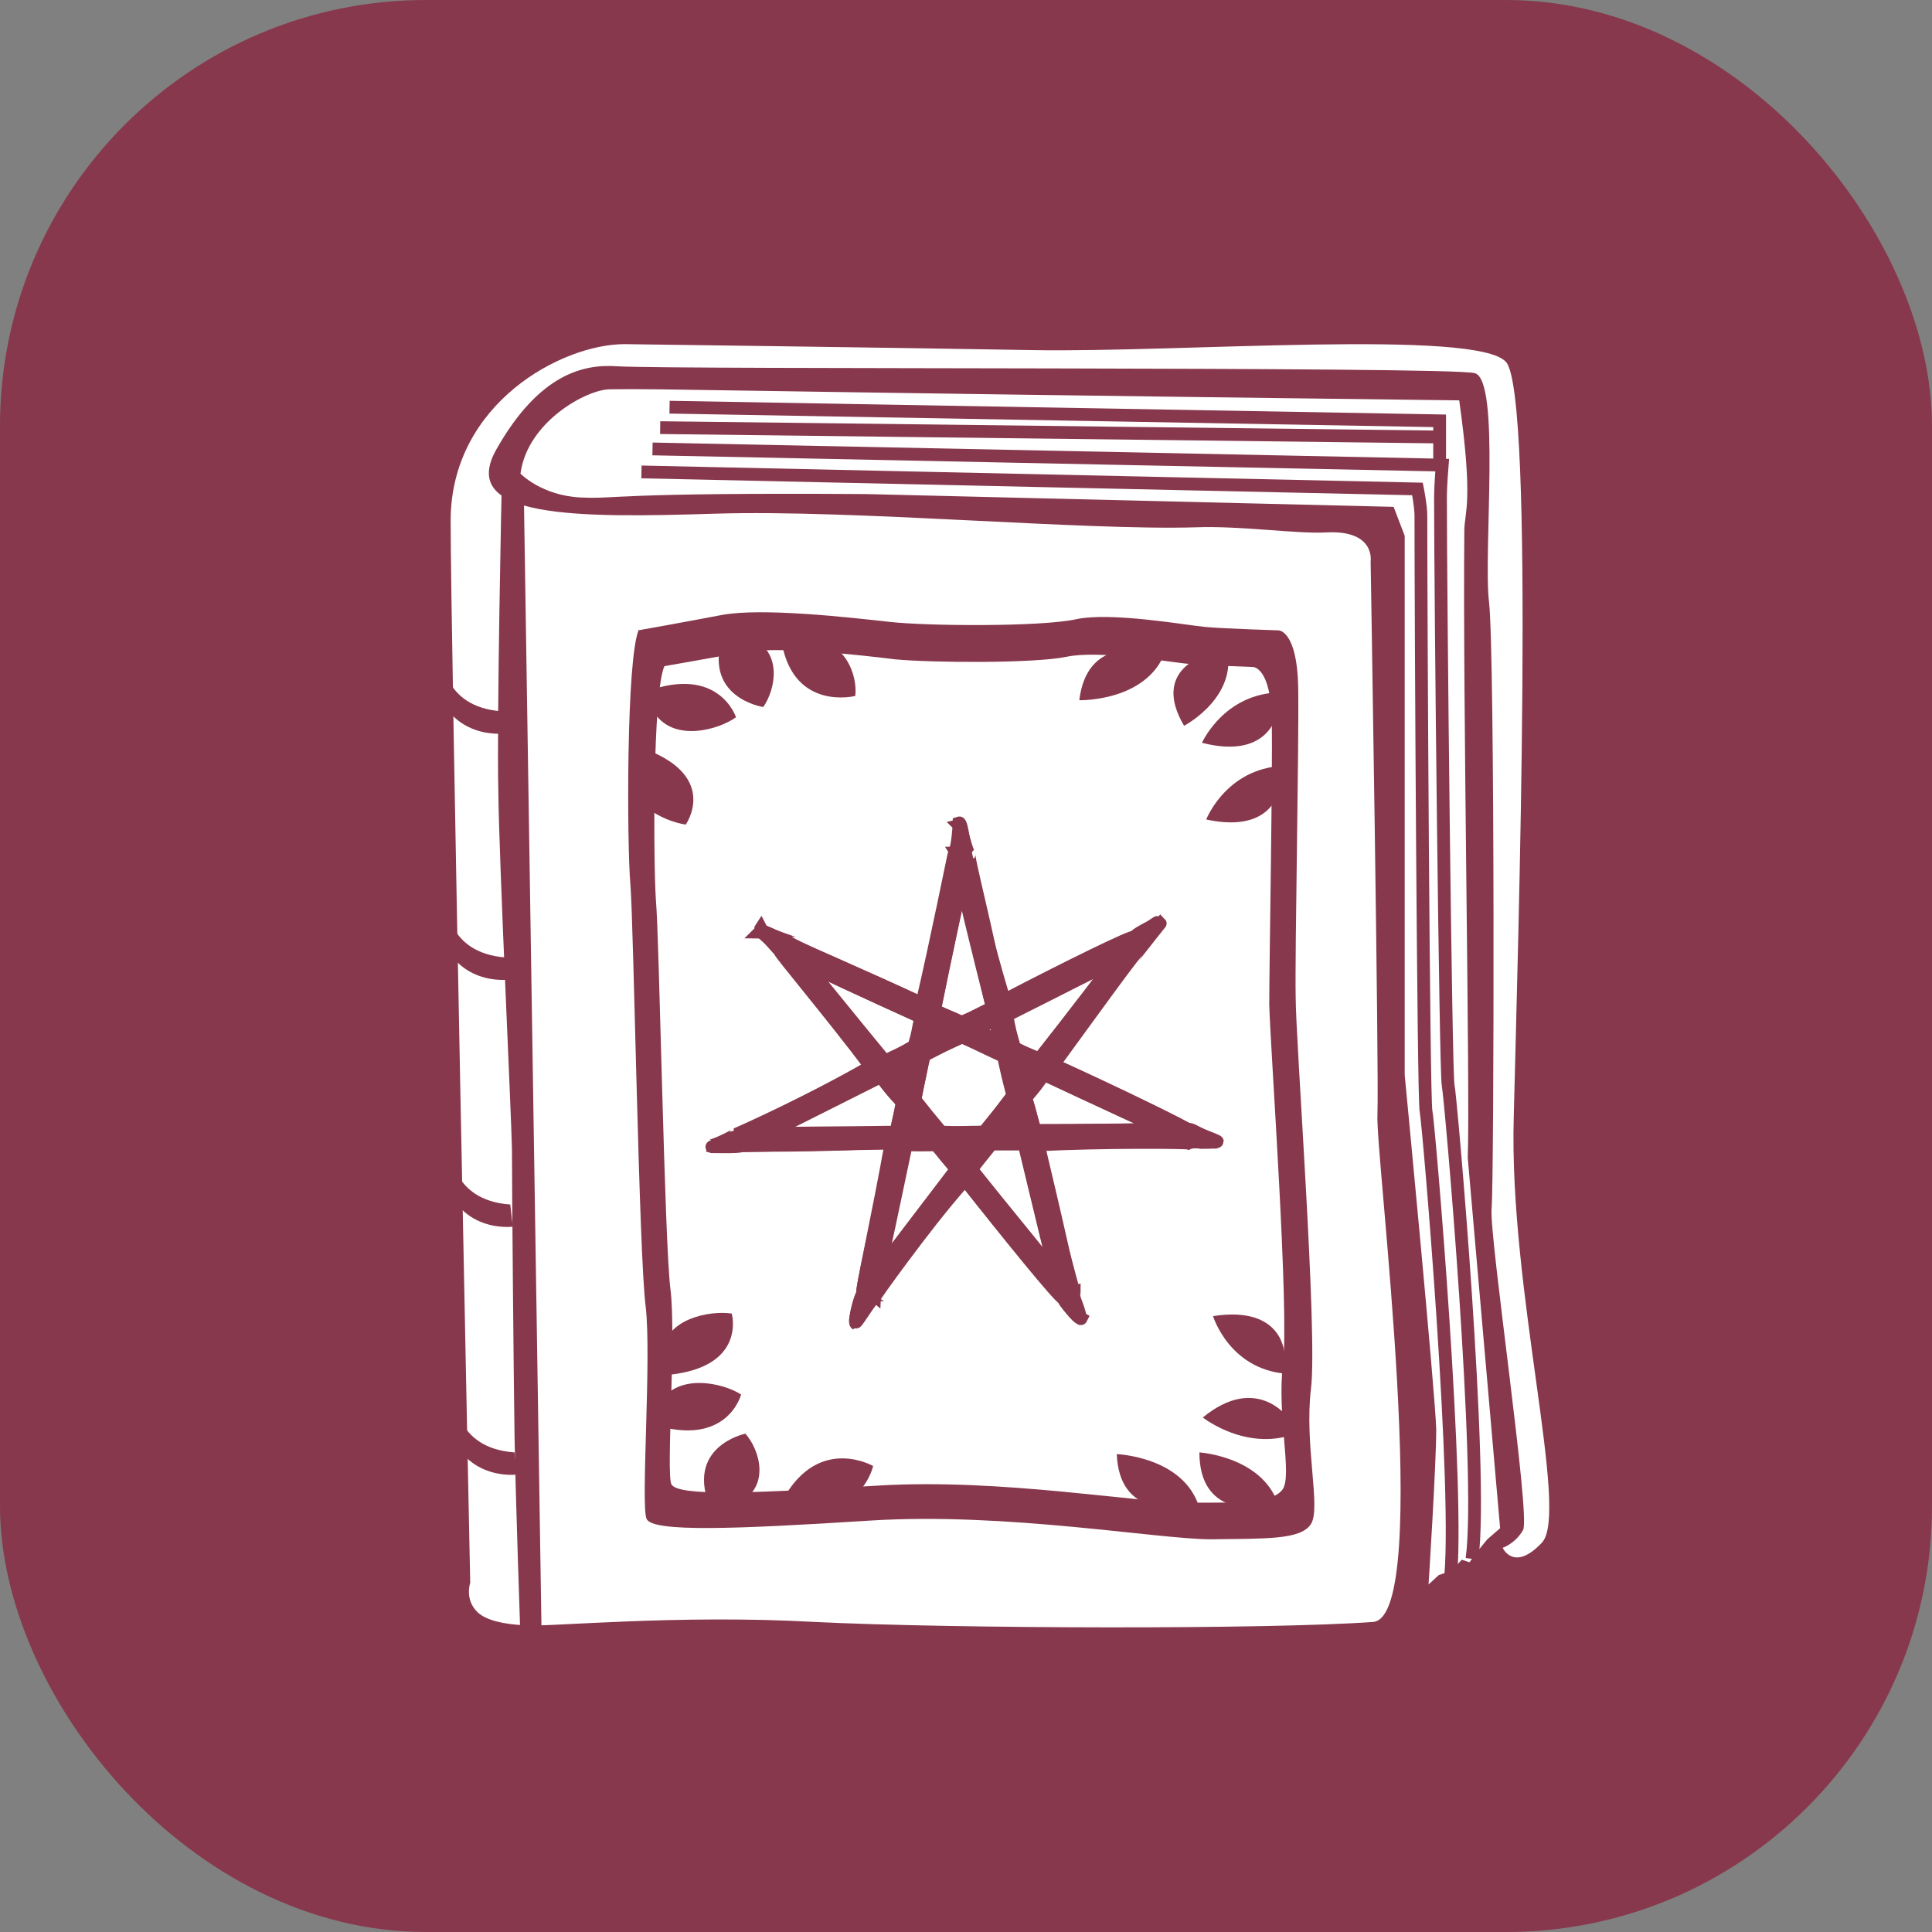 <?xml version="1.0" encoding="UTF-8"?>
<svg xmlns="http://www.w3.org/2000/svg" viewBox="0 0 22.68 22.68">

  <rect x="0" y="0" width="22.68" height="22.68" fill="#808080" stroke="none"/>

  <g style="--color: #87384d">
    <g fill="#87384d">
      <rect rx="5" x="0" y="0" width="100%" height="100%" />

      <g fill="#fff">
        <!-- BOOK -->
        <path d="M7.33,4.04c-.73,0-2.03.69-2.04,2.06,0,1.37.23,12.48.23,12.48,0,0-.07.2.09.35.1.09.3.14.57.15.27.02,1.77-.13,3.38-.04,1.62.08,5.34.09,6.56,0,.71-.06.02-5.51.05-5.96.02-.45-.08-6.49-.08-6.49,0,0,.06-.37-.52-.34-.34.02-1.01-.08-1.53-.06-1.32.04-4.03-.21-5.64-.16-1.62.05-3.04.06-2.57-.76.5-.88,1.02-1,1.42-.97.64.04,9.76,0,10.06.08.31.07.1,2.11.17,2.69.07.58.06,6.8.03,7.12-.03.32.46,3.61.37,3.77-.09.16-.24.21-.24.21,0,0,.13.29.46-.06.33-.35-.39-2.97-.33-5,.05-2.03.25-8.47-.09-8.86-.34-.39-3.84-.11-5.55-.14-1.71-.03-4.79-.07-4.79-.07"/>

        <!-- PAGES -->
        <path d="M17.23,13.59c.03-.76-.06-5.4-.04-7.36,0-.22.11-.32-.06-1.53-8.99-.11-9.26-.14-9.97-.13-.27,0-.97.38-1.05.99,0,0,.25.26.71.28.45.02.33-.06,3.35-.04l6.19.15.13.34v6.33s.36,3.74.37,4.16c0,.42-.09,1.82-.09,1.82l.12-.11.15-.05.12-.13.09.03.12-.16.09-.11.15-.13-.38-4.35Z"/>
      </g>

      <!-- SPINE RIDGES -->
      <path d="M5.19,7.69s-.01.61.7.66l.03.26s-.66.09-.83-.64c-.11-.47.11-.28.11-.28"/>
      <path d="M5.24,10.58s-.01.61.7.66l.03.26s-.66.09-.83-.64c-.11-.46.11-.28.11-.28"/>
      <path d="M5.29,13.48s-.01.61.7.66l.03.26s-.66.09-.83-.64c-.11-.47.11-.28.11-.28"/>
      <path d="M5.34,16.39s-.01.61.7.66l.03.26s-.66.09-.83-.64c-.11-.47.11-.28.11-.28"/>
      <path d="M5.89,5.69s-.06,2.77-.04,3.61c.01.84.15,3.72.16,4.19,0,.47.02,2.69.03,3.35.01.66.07,2.4.07,2.4l.25.1-.21-13.5-.25-.15Z"/>

      <!-- COVER RECTANGLE -->
      <path d="M7.7,10.57c.04.43.1,4.01.17,4.56.07.55-.05,2.14.01,2.29.06.15.96.11,2.42.02,1.46-.09,3.09.21,3.68.2.58,0,.96.01,1.08-.16.11-.18-.07-.86,0-1.46.08-.61-.15-3.75-.16-4.23,0-.48.04-2.7.03-3.33-.01-.63-.22-.63-.22-.63,0,0-.58-.02-.79-.04-.2-.02-1.02-.16-1.4-.08-.38.08-1.6.07-2.01.03-.41-.05-1.37-.16-1.81-.08-.44.08-.9.16-.9.16-.14.3-.13,2.32-.1,2.75M7.49,7.4s.51-.09.98-.18c.47-.09,1.52.03,1.97.08.44.05,1.77.06,2.19-.03.41-.09,1.3.07,1.52.09.22.02.86.04.86.04,0,0,.22,0,.23.68.01.68-.04,3.1-.03,3.62,0,.52.26,3.94.18,4.6-.08.66.12,1.4,0,1.59-.12.19-.54.17-1.17.18-.63,0-2.41-.32-4-.22-1.58.1-2.56.14-2.63-.02-.07-.16.06-1.89-.01-2.49-.08-.6-.14-4.49-.18-4.96-.04-.46-.05-2.66.1-2.99"/>

      <!-- COVER LEAVES -->
      <path d="M13.41,7.65s-.65-.17-.74.57c0,0,.79.02,1.01-.57"/>
      <path d="M14.16,7.69s-.65.17-.26.83c0,0,.67-.35.49-.96"/>
      <path d="M15.03,9.21s-.04.59-.87.41c0,0,.25-.64.97-.63"/>
      <path d="M15,8.34s-.07.59-.89.38c0,0,.28-.63,1-.59"/>
      <path d="M15.08,15.91s0-.59-.84-.46c0,0,.2.66.92.68"/>
      <path d="M15.11,16.63s-.37-.5-.99.01c0,0,.58.46,1.2.14"/>
      <path d="M13.8,17.68s-.66.13-.69-.61c0,0,.79.03.97.63"/>
      <path d="M14.75,17.69s-.67.11-.67-.64c0,0,.78.05.94.66"/>
      <path d="M9.48,7.5c.44,0,.59.43.56.67,0,0-.71.18-.86-.61"/>
      <path d="M8.8,7.48c.4.17.3.62.16.82,0,0-.74-.11-.46-.88"/>
      <path d="M7.44,9.04c-.12.37.34.6.61.64,0,0,.39-.55-.46-.88"/>
      <path d="M7.69,8.38c.23.33.74.19.95.04,0,0-.2-.62-1.06-.3"/>
      <path d="M7.79,15.87c.01-.38.53-.49.8-.45,0,0,.18.63-.75.72"/>
      <path d="M7.75,16.46c.21-.34.73-.23.95-.09,0,0-.16.63-1.04.35"/>
      <path d="M9.48,17.71c.42.12.71-.26.77-.5,0,0-.62-.36-1.04.36"/>
      <path d="M8.66,17.65c.39-.19.26-.63.09-.82,0,0-.73.15-.4.9"/>

      <!-- STAR -->
      <path d="M11.63,13.43c.19,0,.21,0,.4,0,.16.7.33,1.37.37,1.53-.11-.14-.54-.67-1-1.23.11-.14.12-.15.24-.3M11.16,13.43c.14,0,.15,0,.29,0-.07.09-.08.1-.14.19-.07-.09-.08-.09-.15-.18M10.63,13.43c.17.01.19.01.36,0,.12.15.13.16.24.29-.41.54-.81,1.06-.91,1.2.04-.16.18-.82.32-1.49M12.25,12.61c.64.3,1.25.58,1.4.65-.16,0-.83.01-1.51.01-.04-.18-.04-.2-.1-.39.11-.13.11-.15.21-.27M11.93,13.03c.03.13.03.14.06.26-.12,0-.13,0-.26,0,.1-.13.1-.13.2-.26M11.94,12.47c.08.04.09.05.18.08-.05.07-.06.08-.12.16-.03-.12-.03-.12-.06-.24M13.11,11.25c-.09.12-.5.66-.91,1.18-.14-.06-.15-.06-.3-.13-.05-.2-.05-.21-.09-.4.58-.29,1.16-.58,1.3-.65M11.68,11.97c.03.12.03.13.06.26-.15-.07-.15-.07-.3-.14.12-.06.13-.06.24-.12M11.29,12.17c.25.11.26.11.5.23.06.23.05.24.1.46-.16.21-.16.22-.33.43-.25.01-.26,0-.51.02-.16-.2-.16-.2-.31-.4.05-.26.06-.26.1-.52.22-.11.22-.11.44-.21M10.71,13.08c.09.11.09.11.17.21-.11,0-.12,0-.22,0,.02-.1.02-.11.04-.22M10.7,12.46c-.03.15-.03.15-.07.31-.08-.1-.08-.11-.16-.2.11-.05.11-.06.22-.11M10.34,12.64c.11.14.12.16.25.3-.03.18-.04.19-.07.36-.69,0-1.37.02-1.54.02.15-.07.74-.37,1.36-.68M11.29,10.34c.04.16.2.81.36,1.49-.17.08-.18.09-.36.18-.16-.08-.17-.08-.32-.15.14-.69.29-1.37.32-1.52M10.94,12c.09.04.1.04.19.09-.12.06-.12.06-.24.12.02-.1.03-.11.04-.21M9.45,11.31c.15.07.74.35,1.36.63-.03.17-.03.18-.06.35-.18.09-.19.1-.35.18-.42-.51-.84-1.03-.94-1.15M10.84,11.79c-.73-.34-1.63-.72-1.61-.75,0,0-.32-.11-.3-.14.01.02.22.26.23.27-.04-.02.61.75,1.06,1.35-.67.39-1.56.79-1.55.83,0-.05-.35.14-.31.11-.04,0,.33.01.34-.01-.02,0,.99-.02,1.76-.03-.14.79-.36,1.79-.33,1.74,0,.02-.12.36-.08.38-.03-.04.2-.32.18-.27,0-.02.57-.82,1.1-1.42.5.64,1.12,1.4,1.15,1.39,0,.02.18.25.2.23.02.03-.06-.25-.11-.29.03,0-.19-.94-.38-1.74.75-.04,1.78-.03,1.76-.02-.03-.01.35-.05.31-.01.01,0-.3-.17-.29-.15-.02.04-.89-.41-1.61-.75.46-.63,1.02-1.41,1.03-1.38,0,0,.22-.28.23-.29.01.01-.31.15-.3.18.02-.03-.86.43-1.57.78-.14-.8-.41-1.8-.37-1.77-.04-.04-.09-.31-.12-.34.04-.01-.03.32-.06.34,0-.02-.2.99-.38,1.76"/>

      <g fill="none" stroke="#87384d" stroke-width="0.15px">
        <!-- PAGES -->
        <path d="M7.86,4.78l9.04.16v.49M7.75,5.02l9.15.11v.35M7.66,5.27l9.27.19s-.02.25-.02.37c0,1.12.06,6.79.09,6.91.03.13.42,4.56.28,5.56M7.53,5.54l9.11.2s.04.2.04.31c0,1.12.03,6.87.06,6.99.03.13.41,4.56.28,5.56"/>

        <!-- STAR DETAILS -->
        <path d="M11.63,13.43c.19,0,.21,0,.4,0,.16.7.33,1.37.37,1.53-.11-.14-.54-.67-1-1.23.11-.14.12-.15.24-.3M11.16,13.43c.14,0,.15,0,.29,0-.07.09-.08.1-.14.19-.07-.09-.08-.09-.15-.18M10.63,13.43c.17.01.19.01.36,0,.12.15.13.16.24.29-.41.54-.81,1.06-.91,1.2.04-.16.18-.82.32-1.49M12.25,12.61c.64.3,1.25.58,1.4.65-.16,0-.83.01-1.51.01-.04-.18-.04-.2-.1-.39.11-.13.11-.15.21-.27M11.93,13.03c.03.13.03.14.06.26-.12,0-.13,0-.26,0,.1-.13.1-.13.2-.26M11.94,12.47c.08.04.09.05.18.08-.05.07-.06.08-.12.16-.03-.12-.03-.12-.06-.24M13.11,11.25c-.09.12-.5.66-.91,1.18-.14-.06-.15-.06-.3-.13-.05-.2-.05-.21-.09-.4.58-.29,1.16-.58,1.3-.65M11.68,11.97c.03.12.03.13.06.26-.15-.07-.15-.07-.3-.14.12-.06.13-.06.24-.12M11.29,12.17c.25.11.26.11.5.23.06.23.05.24.1.46-.16.21-.16.22-.33.43-.25.01-.26,0-.51.02-.16-.2-.16-.2-.31-.4.05-.26.06-.26.1-.52.22-.11.22-.11.44-.21M10.71,13.08c.09.11.09.11.17.21-.11,0-.12,0-.22,0,.02-.1.02-.11.04-.22M10.7,12.46c-.03.15-.03.15-.07.31-.08-.1-.08-.11-.16-.2.11-.05.11-.06.22-.11M10.34,12.64c.11.14.12.16.25.3-.03.18-.04.19-.07.36-.69,0-1.37.02-1.54.02.15-.07.74-.37,1.36-.68M11.29,10.34c.04.16.2.81.36,1.49-.17.08-.18.09-.36.18-.16-.08-.17-.08-.32-.15.14-.69.29-1.37.32-1.52M10.94,12c.09.04.1.04.19.09-.12.06-.12.06-.24.12.02-.1.03-.11.04-.21M9.45,11.31c.15.07.74.35,1.36.63-.03.17-.03.18-.06.35-.18.09-.19.1-.35.18-.42-.51-.84-1.03-.94-1.15M10.84,11.79c-.73-.34-1.63-.72-1.61-.75,0,0-.32-.11-.3-.14.01.02.22.26.23.27-.04-.02.61.75,1.06,1.35-.67.39-1.56.79-1.55.83,0-.05-.35.14-.31.11-.04,0,.33.01.34-.01-.02,0,.99-.02,1.76-.03-.14.79-.36,1.79-.33,1.74,0,.02-.12.36-.08.38-.03-.04.2-.32.18-.27,0-.02.57-.82,1.1-1.42.5.64,1.12,1.4,1.15,1.39,0,.02.18.25.2.23.02.03-.06-.25-.11-.29.03,0-.19-.94-.38-1.74.75-.04,1.78-.03,1.76-.02-.03-.01.35-.05.31-.01.01,0-.3-.17-.29-.15-.02.04-.89-.41-1.61-.75.46-.63,1.02-1.41,1.03-1.38,0,0,.22-.28.23-.29.01.01-.31.15-.3.18.02-.03-.86.43-1.57.78-.14-.8-.41-1.8-.37-1.77-.04-.04-.09-.31-.12-.34.04-.01-.03.32-.06.34,0-.02-.2.99-.38,1.76"/>
        <path d="M11.63,13.42c.19,0,.21,0,.39,0,.17.7.33,1.37.37,1.53-.11-.14-.54-.66-.99-1.23.11-.13.11-.14.23-.3ZM11.16,13.43c.14,0,.15,0,.29,0-.07.09-.08.1-.14.19-.07-.09-.08-.09-.15-.18ZM10.63,13.44c.16,0,.18,0,.36,0,.12.15.13.16.24.29-.41.54-.81,1.07-.92,1.19.04-.17.18-.81.32-1.48ZM12.25,12.61c.64.3,1.25.58,1.4.65-.17,0-.83.01-1.5.02-.04-.18-.06-.19-.11-.39.11-.13.12-.14.21-.27ZM11.94,13.03c.03.12.03.14.06.26-.12,0-.13,0-.26,0q.1-.13.2-.26ZM11.94,12.47c.08.04.09.04.18.08-.05.07-.06.08-.12.16-.03-.12-.03-.12-.06-.24ZM13.12,11.26c-.1.13-.5.65-.91,1.19-.15-.07-.16-.08-.3-.15-.05-.18-.06-.2-.09-.38.58-.29,1.16-.59,1.3-.65ZM11.68,11.97c.03.12.03.13.06.26-.15-.07-.15-.07-.3-.14.12-.06.13-.06.23-.12ZM11.29,12.17c.24.11.25.12.49.23.05.23.05.23.11.46-.16.21-.17.22-.34.43-.25,0-.25.01-.5,0-.15-.18-.15-.18-.31-.38.05-.26.05-.26.11-.52.21-.11.21-.11.43-.22ZM10.71,13.08q.09.11.17.21c-.11,0-.12,0-.22,0,.02-.1.02-.11.05-.21ZM10.7,12.47c-.03.15-.03.15-.06.31-.08-.09-.08-.11-.16-.2.11-.05.12-.06.23-.11ZM10.34,12.64c.11.14.12.16.26.3-.04.17-.05.19-.08.35-.7.01-1.36.01-1.54.02.16-.07.75-.37,1.36-.68ZM11.29,10.35c.03.15.19.81.36,1.48-.17.08-.19.1-.36.17-.15-.07-.17-.07-.32-.14.14-.69.28-1.36.32-1.51ZM10.94,12c.09.04.1.05.19.09-.12.06-.12.06-.24.12.02-.1.03-.11.05-.21ZM9.44,11.31c.15.07.75.35,1.37.63-.04.17-.03.18-.08.34-.17.1-.19.1-.35.18-.42-.52-.84-1.04-.94-1.16ZM10.87,11.8c-.73-.34-1.65-.74-1.62-.72,0,0-.29-.18-.33-.14.04,0,.23.21.23.21.03.02.63.75,1.08,1.38-.67.37-1.56.78-1.6.79.02,0-.27.15-.31.13.05.02.36-.02.38,0-.02-.01.96.01,1.8-.05-.17.8-.41,1.8-.37,1.8-.03-.02-.11.33-.08.32.02-.01.19-.29.21-.28,0-.02.55-.78,1.06-1.4.51.64,1.16,1.42,1.18,1.42-.03,0,.17.21.19.22-.01.02-.11-.3-.08-.31,0,.03-.26-.95-.45-1.76.78-.02,1.79-.02,1.76-.03.02.04.37.03.37.02,0-.01-.32-.13-.33-.13,0-.02-.88-.45-1.61-.78.46-.62,1.04-1.42,1.02-1.42.04,0,.24-.26.21-.24.03.01-.24.12-.26.17-.01-.03-.84.38-1.53.74-.23-.75-.46-1.74-.46-1.74,0-.02-.04-.35-.07-.34,0,.01-.02.31-.05.32.02.03-.19.98-.35,1.8Z"/>
      </g>
    </g>
  </g>

</svg>
